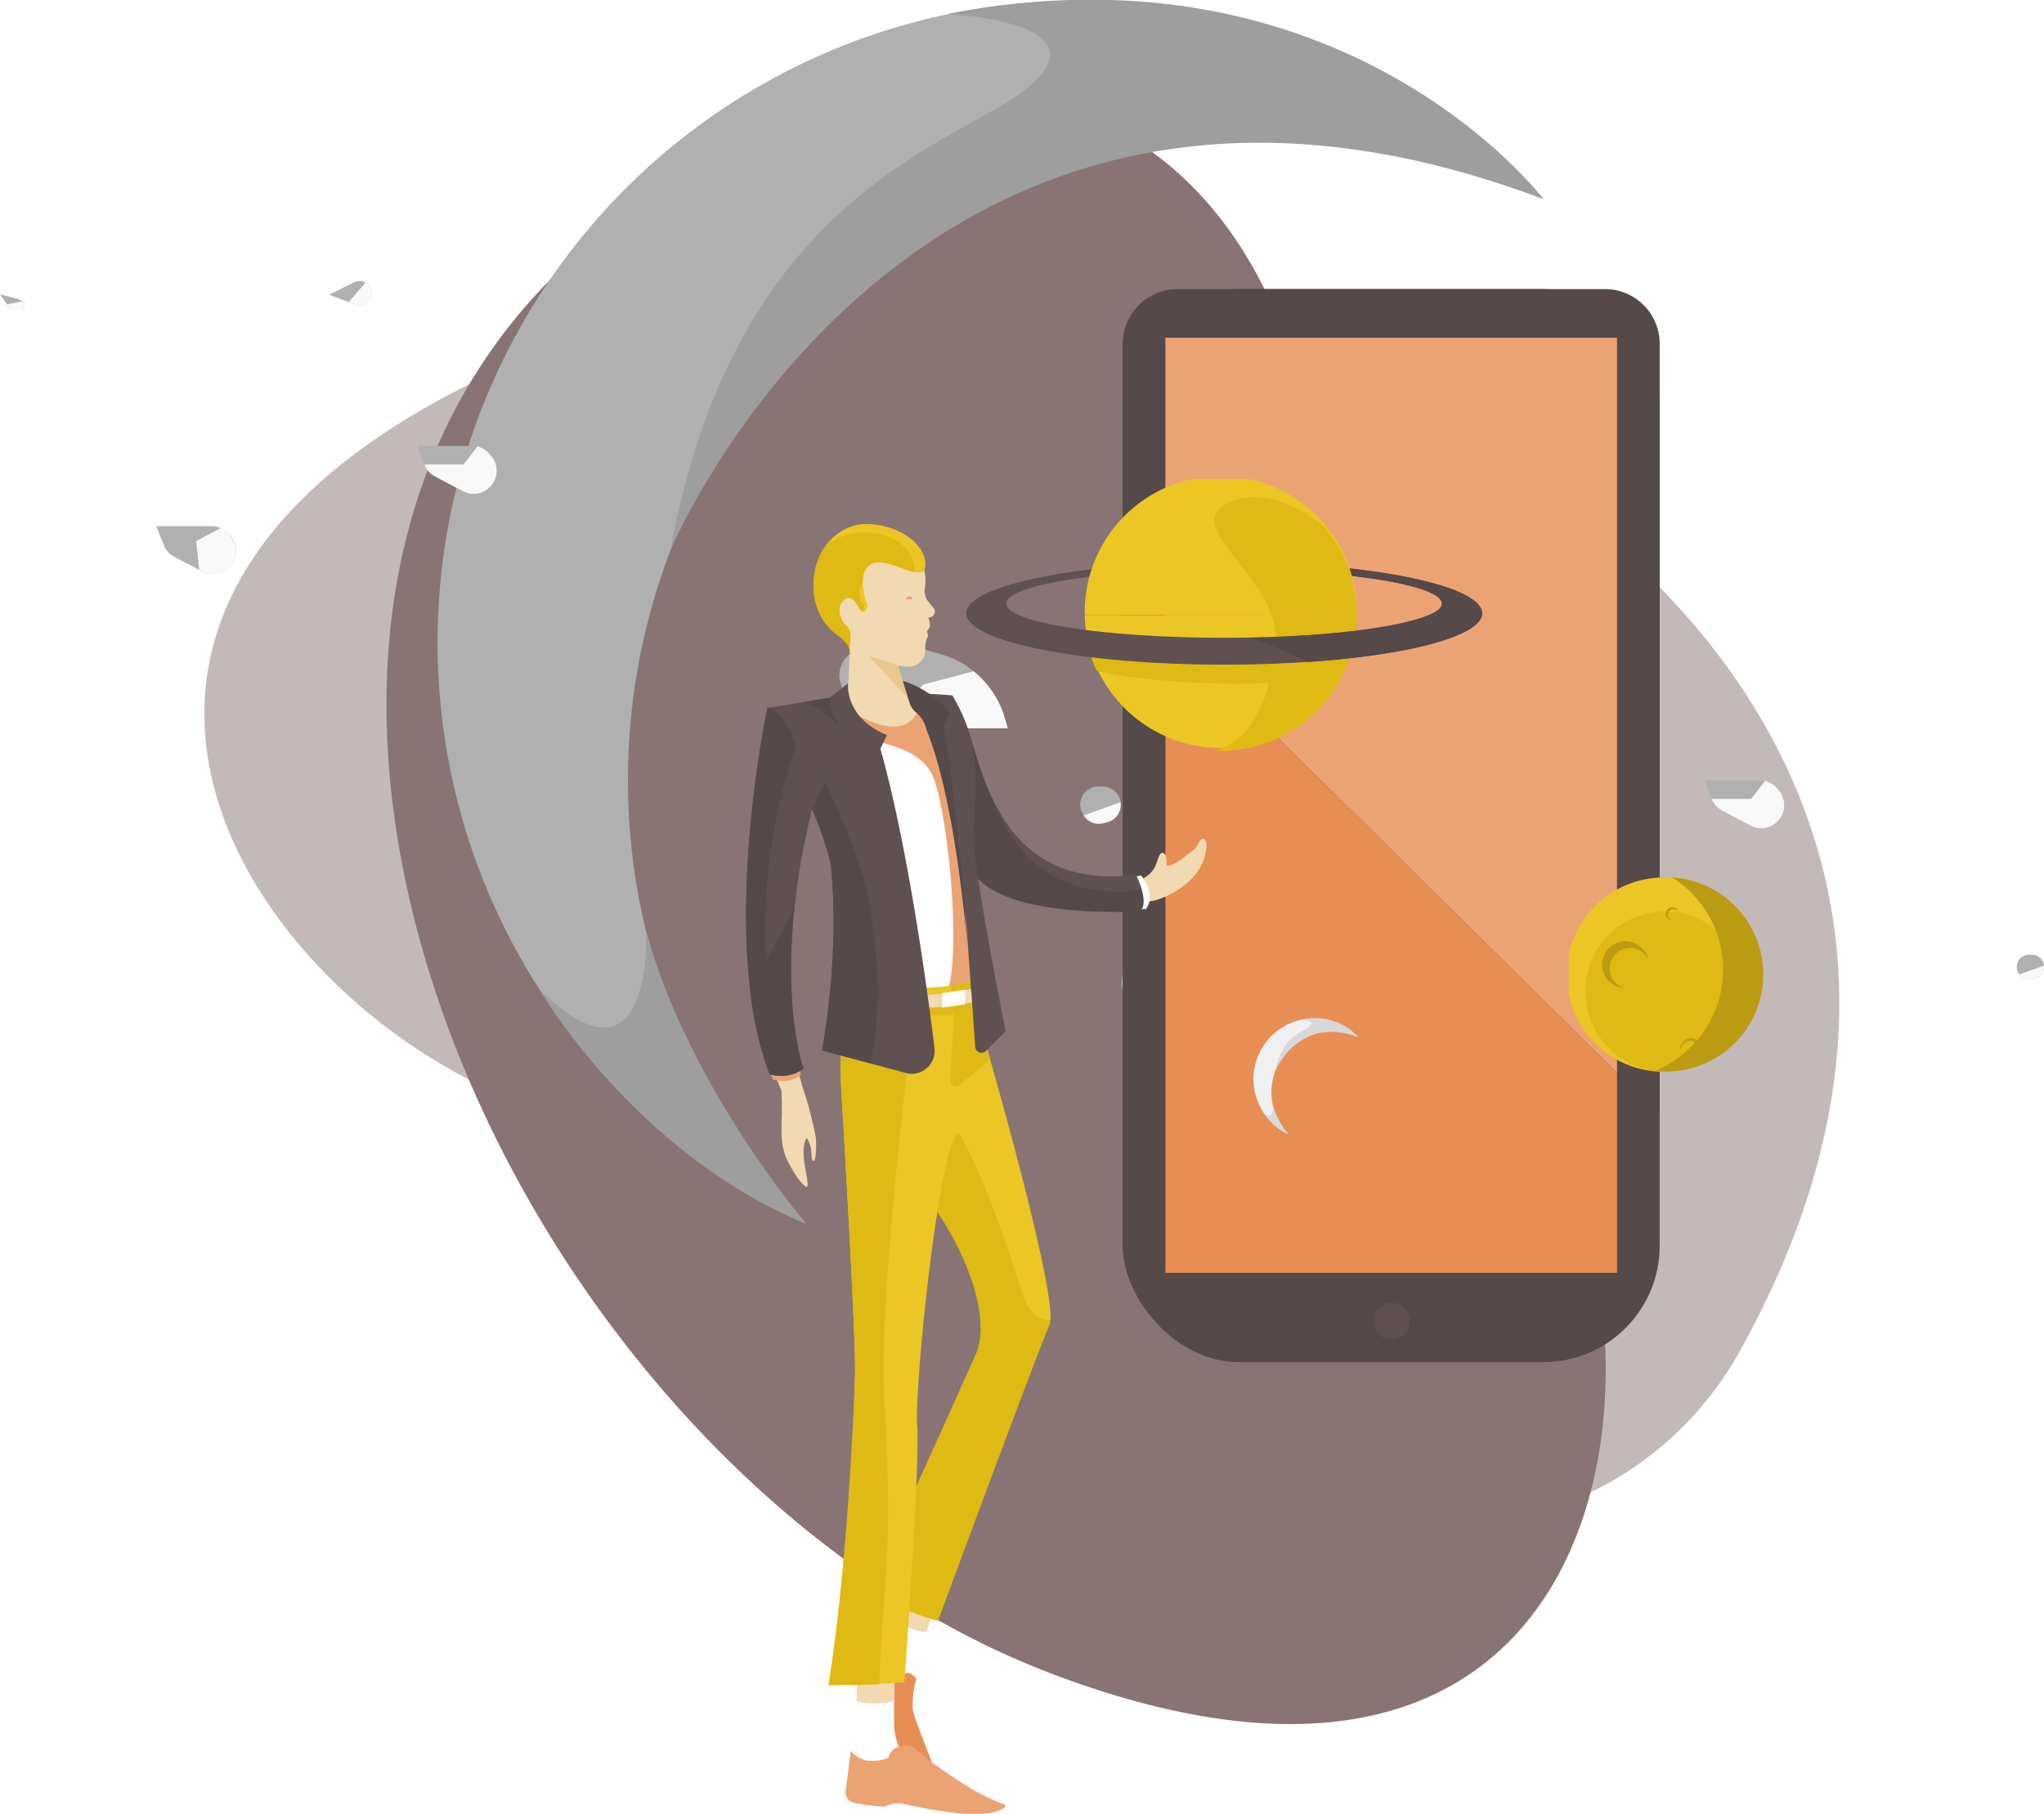 <svg xmlns="http://www.w3.org/2000/svg" version="1.1" xmlns:xlink="http://www.w3.org/1999/xlink" xmlns:svgjs="http://svgjs.com/svgjs" width="591.351" height="524.815"><g transform="matrix(2.262,0,0,2.273,59.151,25.866)"><svg xmlns="http://www.w3.org/2000/svg" version="1.1" xmlns:xlink="http://www.w3.org/1999/xlink" xmlns:svgjs="http://svgjs.com/svgjs" width="209.1" height="208.11"><svg xmlns="http://www.w3.org/2000/svg" version="1.1" xmlns:xlink="http://www.w3.org/1999/xlink" xmlns:svgjs="http://svgjs.com/svgjs" width="209.1" height="208.11" class="class-fzuv7ul0r"><svg xmlns="http://www.w3.org/2000/svg" viewBox="0 0 209.1 208.11" class="class-fzuv7ul0r">
    <g data-name="Layer 2">
        <g data-name="Layer 1" class="fill-color-0">
            <path d="M196.51 160.37A43.34 43.34 0 01179 177.73c-9.41 5-23.29 7.92-41.2-.11C102 161.55 95 127.9 58.92 131.81s-100.63-60.4-20.64-96.36C116.81.14 250.76 62.94 196.51 160.37z" opacity=".5"></path>
            <path d="M84.05 1.81a43.37 43.37 0 0124.68 0c10.18 3.08 22.13 10.74 29.23 29 14.19 36.6-4.49 65.46 23.9 88s29.13 113.68-53 83.06C28.14 171.81-23 33 84.05 1.81z"></path>
        </g>
    </g>
</svg></svg><style>.class-fzuv7ul0r .fill-skin {
  fill: #f1d9b1;
}
.class-fzuv7ul0r .fill-skin-shadow {
  fill: #ebc78d;
}
.class-fzuv7ul0r .fill-hair {
  fill: #887474;
}
.class-fzuv7ul0r .fill-hair-shadow {
  fill: #7a6868;
}
.class-fzuv7ul0r .fill-white {
  fill: #f0f0f0;
}
.class-fzuv7ul0r .fill-white-shadow {
  fill: #d8d8d8;
}
.class-fzuv7ul0r .fill-white-shadow-extra {
  fill: #c2c2c2;
}
.class-fzuv7ul0r .stop-color-white {
  stop-color: #f0f0f0;
}
.class-fzuv7ul0r .stop-color-white-shadow {
  stop-color: #d8d8d8;
}
.class-fzuv7ul0r .stop-color-white-shadow-extra {
  stop-color: #c2c2c2;
}
.class-fzuv7ul0r .stroke-white {
  stroke: #f0f0f0;
}
.class-fzuv7ul0r .stroke-white-shadow {
  stroke: #d8d8d8;
}
.class-fzuv7ul0r .stroke-white-shadow-extra {
  stroke: #b5b5b5;
}
.class-fzuv7ul0r .fill-yellow {
  fill: #f7de2e;
}
.class-fzuv7ul0r .fill-yellow-shadow {
  fill: #f6db1b;
}
.class-fzuv7ul0r .fill-yellow-shadow-extra {
  fill: #f5d80a;
}
.class-fzuv7ul0r .stop-color-yellow {
  stop-color: #f7de2e;
}
.class-fzuv7ul0r .stop-color-yellow-shadow {
  stop-color: #f6db1b;
}
.class-fzuv7ul0r .stop-color-yellow-shadow-extra {
  stop-color: #f5d80a;
}
.class-fzuv7ul0r .fill-green {
  fill: #32bb35;
}
.class-fzuv7ul0r .fill-green-shadow {
  fill: #2da830;
}
.class-fzuv7ul0r .fill-green-shadow-extra {
  fill: #28972b;
}
.class-fzuv7ul0r .stop-color-green {
  stop-color: #32bb35;
}
.class-fzuv7ul0r .stop-color-green-shadow {
  stop-color: #2da830;
}
.class-fzuv7ul0r .stop-color-green-shadow-extra {
  stop-color: #28972b;
}
.class-fzuv7ul0r .stroke-green {
  stroke: #32bb35;
}
.class-fzuv7ul0r .stroke-green-shadow {
  stroke: #2da830;
}
.class-fzuv7ul0r .stroke-green-shadow-extra {
  stroke: #268d28;
}
.class-fzuv7ul0r .fill-red {
  fill: #ce3827;
}
.class-fzuv7ul0r .fill-red-shadow {
  fill: #b93223;
}
.class-fzuv7ul0r .fill-red-shadow-extra {
  fill: #a62d1f;
}
.class-fzuv7ul0r .stop-color-red {
  stop-color: #ce3827;
}
.class-fzuv7ul0r .stop-color-red-shadow {
  stop-color: #b93223;
}
.class-fzuv7ul0r .stop-color-red-shadow-extra {
  stop-color: #a62d1f;
}
.class-fzuv7ul0r .fill-orange {
  fill: #ebc624;
}
.class-fzuv7ul0r .fill-orange-shadow {
  fill: #dfb914;
}
.class-fzuv7ul0r .fill-orange-shadow-extra {
  fill: #c8a612;
}
.class-fzuv7ul0r .stop-color-orange {
  stop-color: #ebc624;
}
.class-fzuv7ul0r .stop-color-orange-shadow {
  stop-color: #dfb914;
}
.class-fzuv7ul0r .stop-color-orange-shadow-extra {
  stop-color: #c8a612;
}
.class-fzuv7ul0r .fill-blue {
  fill: #3b7ded;
}
.class-fzuv7ul0r .fill-blue-shadow {
  fill: #1f6bea;
}
.class-fzuv7ul0r .fill-blue-shadow-extra {
  fill: #145eda;
}
.class-fzuv7ul0r .stop-color-blue {
  stop-color: #3b7ded;
}
.class-fzuv7ul0r .stop-color-blue-shadow {
  stop-color: #1f6bea;
}
.class-fzuv7ul0r .stop-color-blue-shadow-extra {
  stop-color: #145eda;
}
.class-fzuv7ul0r .fill-color-0 {
  fill: #887474;
}
.class-fzuv7ul0r .fill-color-0-shadow {
  fill: #7a6868;
}
.class-fzuv7ul0r .fill-color-0-shadow-extra {
  fill: #665757;
}
.class-fzuv7ul0r .stop-color-color-0 {
  stop-color: #887474;
}
.class-fzuv7ul0r .fill-color-1 {
  fill: #fefaf8;
}
.class-fzuv7ul0r .fill-color-1-shadow {
  fill: #f8dacb;
}
.class-fzuv7ul0r .fill-color-1-shadow-extra {
  fill: #efac8a;
}
.class-fzuv7ul0r .fill-color-2 {
  fill: #f5e28e;
}
.class-fzuv7ul0r .fill-color-2-shadow {
  fill: #f2d96a;
}
.class-fzuv7ul0r .fill-color-2-shadow-extra {
  fill: #edcc36;
}
.class-fzuv7ul0r .fill-color-3 {
  fill: #fcf1a7;
}
.class-fzuv7ul0r .fill-color-3-shadow {
  fill: #fbea7e;
}
.class-fzuv7ul0r .fill-color-3-shadow-extra {
  fill: #f9e042;
}
.class-fzuv7ul0r .fill-body-detail {
  fill: #ffffff;
}
.class-fzuv7ul0r .stroke-color-0 {
  stroke: #887474;
}
.class-fzuv7ul0r .stroke-color-0-shadow {
  stroke: #7a6868;
}
.class-fzuv7ul0r .stroke-color-0-shadow-extra {
  stroke: #665757;
}
.class-fzuv7ul0r .stroke-color-1 {
  stroke: #fefaf8;
}
.class-fzuv7ul0r .stroke-color-1-shadow {
  stroke: #f8dacb;
}
.class-fzuv7ul0r .stroke-color-1-shadow-extra {
  stroke: #efac8a;
}
.class-fzuv7ul0r .stroke-color-2 {
  stroke: #f5e28e;
}
.class-fzuv7ul0r .stroke-color-2-shadow {
  stroke: #f2d96a;
}
.class-fzuv7ul0r .stroke-color-2-shadow-extra {
  stroke: #edcc36;
}
.class-fzuv7ul0r .stroke-color-3 {
  stroke: #fcf1a7;
}
.class-fzuv7ul0r .stroke-color-3-shadow {
  stroke: #fbea7e;
}
.class-fzuv7ul0r .stroke-color-3-shadow-extra {
  stroke: #f9e042;
}</style></svg></g><g transform="matrix(4.838,0,0,4.838,0.008,-0.1)"><svg xmlns="http://www.w3.org/2000/svg" version="1.1" xmlns:xlink="http://www.w3.org/1999/xlink" xmlns:svgjs="http://svgjs.com/svgjs" width="122.24" height="73.18"><svg xmlns="http://www.w3.org/2000/svg" version="1.1" xmlns:xlink="http://www.w3.org/1999/xlink" xmlns:svgjs="http://svgjs.com/svgjs" width="122.24" height="73.18" class="class-oa8ohrjwo"><svg xmlns="http://www.w3.org/2000/svg" viewBox="0 0 122.24 73.18" class="class-oa8ohrjwo">
    <g data-name="Layer 2">
        <g data-name="Layer 1">
            <path d="M37.55 46.65A38.42 38.42 0 0192.29 11.9a38.39 38.39 0 10-44.08 61.28 38.24 38.24 0 01-10.66-26.53z" class="fill-color-0"></path>
            <path d="M56.63.86s8.9.38 5.29 4-17.79 5.87-21.83 28.07c0 0 14.68-35.19 52.2-21 0-.03-11.9-15.71-35.66-11.07zM38.64 55.72s.45 10.15-6.37 3.5c0 0 5.62 9.74 15.94 14 0-.04-6.98-8.09-9.57-17.5z" class="fill-color-0-shadow"></path>
            <path d="M9.34 31.49h3.31a1.37 1.37 0 011.08.52l.09.11a1.39 1.39 0 01-.1 1.84 1.4 1.4 0 01-1.62.24l-1.68-.88a1.33 1.33 0 01-.63-.71zM51.37 38.86l1.9-.53 2.9.79a5.57 5.57 0 013.89 3.77l.21.69H54.7l-3.59-1.69-.11-.07a1.62 1.62 0 01.37-2.96zM22.18 17.3a.73.73 0 01-.93.93l-1.57-.58 1.5-.75a.73.73 0 011 .4zM67.32 59.58l.62.89a1.4 1.4 0 001.16.61h1.83a1.41 1.41 0 001.41-1.4 1.42 1.42 0 00-.81-1.28l-1.3-.6a1.17 1.17 0 00-.24-.09l-1.16-.3a1.41 1.41 0 00-1.51 2.17zM66 49.25l.23-.06a1.08 1.08 0 00.21-2 1.1 1.1 0 00-.51-.13h-.26a1.08 1.08 0 00-.9 1.67v.07a1.05 1.05 0 001.23.45zM89.66 48.46h.79a1 1 0 01.86.47 1 1 0 01-.86 1.55h-.79a1 1 0 01-.58-.18 1 1 0 01.58-1.84zM97 59.62l1.41 2.05h1.77v-1.03l-.99-.45-2.19-.57zM101.93 46.69h3.32a1.38 1.38 0 011.07.51l.09.11a1.38 1.38 0 01-.1 1.84 1.36 1.36 0 01-1.62.24l-1.69-.88a1.35 1.35 0 01-.64-.71z" class="fill-color-0"></path>
            <path d="M13.72 34a1.39 1.39 0 00.1-1.84l-.09-.16a1.31 1.31 0 00-.53-.4l-1.47.78.18 1.71.19.1a1.4 1.4 0 001.62-.19zM21.25 18.23a.73.73 0 00.93-.93.71.71 0 00-.33-.37l-1 1.16zM54.7 43.58h5.57l-.21-.69a5.59 5.59 0 00-1.84-2.72l-3 .79L54 42.2l-3-.38.13.07zM66 49.25l.23-.06A1.06 1.06 0 0067 48l-2.17.78a1.05 1.05 0 001.17.47z" class="fill-color-1"></path>
            <path d="M121.56 58.55h.15a.73.73 0 00.15-1.34.73.73 0 00-.35-.09h-.18a.73.73 0 00-.61 1.13.73.73 0 00.84.3z" class="fill-color-0"></path>
            <path d="M121.56 58.55h.15a.73.73 0 00.52-.78l-1.48.53a.73.73 0 00.81.25zM72.34 59.68a1.4 1.4 0 00-.8-1.27l-1.84 1.21-2.5-.3c0 .09.07.17.12.26l.62.89a1.4 1.4 0 001.16.61h1.83a1.41 1.41 0 001.41-1.4zM89.08 50.3a1 1 0 00.58.18h.79a1 1 0 00.86-1.55.7.7 0 00-.2-.22l-2.37 1.18a1.1 1.1 0 00.34.41zM103 48.51l1.67.88a1.36 1.36 0 001.62-.24 1.38 1.38 0 00.1-1.84l-.09-.11a1.44 1.44 0 00-.75-.48l-.83 1.08h-2.36a1.35 1.35 0 00.64.71z" class="fill-color-1"></path>
            <path d="M24.93 26.69h3.32a1.38 1.38 0 011.07.51l.09.11a1.38 1.38 0 01-.1 1.84 1.36 1.36 0 01-1.62.24L26 28.51a1.35 1.35 0 01-.64-.71z" class="fill-color-0"></path>
            <path d="M26 28.51l1.67.88a1.36 1.36 0 001.62-.24 1.38 1.38 0 00.1-1.84l-.09-.11a1.44 1.44 0 00-.75-.48l-.83 1.08h-2.34a1.35 1.35 0 00.62.71zM98.41 61.67h1.77v-1.03l-.21-.09-2.05.4.49.72z" class="fill-color-1"></path>
            <path d="M0 17.62l.64.93h.8v-.47l-.45-.2-.99-.26z" class="fill-color-0"></path>
            <path d="M.64 18.55h.8v-.47l-.09-.04-.93.18.22.33z" class="fill-color-1"></path>
        </g>
    </g>
</svg></svg><style>.class-oa8ohrjwo .fill-skin {
  fill: #fbfbfb;
}
.class-oa8ohrjwo .fill-skin-shadow {
  fill: #e2e2e2;
}
.class-oa8ohrjwo .fill-hair {
  fill: #b0b0b0;
}
.class-oa8ohrjwo .fill-hair-shadow {
  fill: #9e9e9e;
}
.class-oa8ohrjwo .fill-white {
  fill: #fbfbfb;
}
.class-oa8ohrjwo .fill-white-shadow {
  fill: #e2e2e2;
}
.class-oa8ohrjwo .fill-white-shadow-extra {
  fill: #cbcbcb;
}
.class-oa8ohrjwo .stop-color-white {
  stop-color: #fbfbfb;
}
.class-oa8ohrjwo .stop-color-white-shadow {
  stop-color: #e2e2e2;
}
.class-oa8ohrjwo .stop-color-white-shadow-extra {
  stop-color: #cbcbcb;
}
.class-oa8ohrjwo .stroke-white {
  stroke: #fbfbfb;
}
.class-oa8ohrjwo .stroke-white-shadow {
  stroke: #e2e2e2;
}
.class-oa8ohrjwo .stroke-white-shadow-extra {
  stroke: #bdbdbd;
}
.class-oa8ohrjwo .fill-yellow {
  fill: #fbfbfb;
}
.class-oa8ohrjwo .fill-yellow-shadow {
  fill: #eaeaea;
}
.class-oa8ohrjwo .fill-yellow-shadow-extra {
  fill: #dadada;
}
.class-oa8ohrjwo .stop-color-yellow {
  stop-color: #fbfbfb;
}
.class-oa8ohrjwo .stop-color-yellow-shadow {
  stop-color: #eaeaea;
}
.class-oa8ohrjwo .stop-color-yellow-shadow-extra {
  stop-color: #dadada;
}
.class-oa8ohrjwo .fill-green {
  fill: #c6c6c6;
}
.class-oa8ohrjwo .fill-green-shadow {
  fill: #b2b2b2;
}
.class-oa8ohrjwo .fill-green-shadow-extra {
  fill: #a0a0a0;
}
.class-oa8ohrjwo .stop-color-green {
  stop-color: #c6c6c6;
}
.class-oa8ohrjwo .stop-color-green-shadow {
  stop-color: #b2b2b2;
}
.class-oa8ohrjwo .stop-color-green-shadow-extra {
  stop-color: #a0a0a0;
}
.class-oa8ohrjwo .stroke-green {
  stroke: #c6c6c6;
}
.class-oa8ohrjwo .stroke-green-shadow {
  stroke: #b2b2b2;
}
.class-oa8ohrjwo .stroke-green-shadow-extra {
  stroke: #959595;
}
.class-oa8ohrjwo .fill-red {
  fill: #c6c6c6;
}
.class-oa8ohrjwo .fill-red-shadow {
  fill: #b2b2b2;
}
.class-oa8ohrjwo .fill-red-shadow-extra {
  fill: #a0a0a0;
}
.class-oa8ohrjwo .stop-color-red {
  stop-color: #c6c6c6;
}
.class-oa8ohrjwo .stop-color-red-shadow {
  stop-color: #b2b2b2;
}
.class-oa8ohrjwo .stop-color-red-shadow-extra {
  stop-color: #a0a0a0;
}
.class-oa8ohrjwo .fill-orange {
  fill: #fbfbfb;
}
.class-oa8ohrjwo .fill-orange-shadow {
  fill: #e2e2e2;
}
.class-oa8ohrjwo .fill-orange-shadow-extra {
  fill: #cbcbcb;
}
.class-oa8ohrjwo .stop-color-orange {
  stop-color: #fbfbfb;
}
.class-oa8ohrjwo .stop-color-orange-shadow {
  stop-color: #e2e2e2;
}
.class-oa8ohrjwo .stop-color-orange-shadow-extra {
  stop-color: #cbcbcb;
}
.class-oa8ohrjwo .fill-blue {
  fill: #fbfbfb;
}
.class-oa8ohrjwo .fill-blue-shadow {
  fill: #e2e2e2;
}
.class-oa8ohrjwo .fill-blue-shadow-extra {
  fill: #cbcbcb;
}
.class-oa8ohrjwo .stop-color-blue {
  stop-color: #fbfbfb;
}
.class-oa8ohrjwo .stop-color-blue-shadow {
  stop-color: #e2e2e2;
}
.class-oa8ohrjwo .stop-color-blue-shadow-extra {
  stop-color: #cbcbcb;
}
.class-oa8ohrjwo .fill-color-0 {
  fill: #b0b0b0;
}
.class-oa8ohrjwo .fill-color-0-shadow {
  fill: #9e9e9e;
}
.class-oa8ohrjwo .fill-color-0-shadow-extra {
  fill: #848484;
}
.class-oa8ohrjwo .stop-color-color-0 {
  stop-color: #b0b0b0;
}
.class-oa8ohrjwo .fill-color-1 {
  fill: #f9f9f9;
}
.class-oa8ohrjwo .fill-color-1-shadow {
  fill: #e0e0e0;
}
.class-oa8ohrjwo .fill-color-1-shadow-extra {
  fill: #bbbbbb;
}
.class-oa8ohrjwo .fill-body-detail {
  fill: #ffffff;
}
.class-oa8ohrjwo .stroke-color-0 {
  stroke: #b0b0b0;
}
.class-oa8ohrjwo .stroke-color-0-shadow {
  stroke: #9e9e9e;
}
.class-oa8ohrjwo .stroke-color-0-shadow-extra {
  stroke: #848484;
}
.class-oa8ohrjwo .stroke-color-1 {
  stroke: #f9f9f9;
}
.class-oa8ohrjwo .stroke-color-1-shadow {
  stroke: #e0e0e0;
}
.class-oa8ohrjwo .stroke-color-1-shadow-extra {
  stroke: #bbbbbb;
}</style></svg></g><g transform="matrix(4.411,0,0,4.411,324.812,83.65)"><svg xmlns="http://www.w3.org/2000/svg" version="1.1" xmlns:xlink="http://www.w3.org/1999/xlink" xmlns:svgjs="http://svgjs.com/svgjs" width="35.22" height="70.39"><svg xmlns="http://www.w3.org/2000/svg" version="1.1" xmlns:xlink="http://www.w3.org/1999/xlink" xmlns:svgjs="http://svgjs.com/svgjs" width="35.22" height="70.39" class="class-ghn52qj65"><svg xmlns="http://www.w3.org/2000/svg" viewBox="0 0 35.22 70.39" class="class-ghn52qj65">
    <g data-name="Layer 2">
        <g data-name="Layer 1">
            <rect width="35.22" height="70.39" rx="7.64" class="fill-color-0-shadow"></rect>
            <path d="M2.8 3.19h29.62v61.34H2.8z" class="fill-color-1-shadow"></path>
            <circle cx="17.61" cy="67.7" r="1.2" class="fill-color-0"></circle>
            <path d="M31.63 0h-28A3.59 3.59 0 000 3.59v15.79l35.22 34.8V3.59A3.59 3.59 0 0031.63 0z" fill-rule="evenodd" class="fill-color-0-shadow"></path>
            <path fill-rule="evenodd" d="M2.8 22.14l29.62 29.27V3.19H2.8v18.95z" class="fill-color-1"></path>
        </g>
    </g>
</svg></svg><style>.class-ghn52qj65 .fill-skin {
  fill: #f1d9b1;
}
.class-ghn52qj65 .fill-skin-shadow {
  fill: #ebc78d;
}
.class-ghn52qj65 .fill-hair {
  fill: #5f5151;
}
.class-ghn52qj65 .fill-hair-shadow {
  fill: #554949;
}
.class-ghn52qj65 .fill-white {
  fill: #f0f0f0;
}
.class-ghn52qj65 .fill-white-shadow {
  fill: #d8d8d8;
}
.class-ghn52qj65 .fill-white-shadow-extra {
  fill: #c2c2c2;
}
.class-ghn52qj65 .stop-color-white {
  stop-color: #f0f0f0;
}
.class-ghn52qj65 .stop-color-white-shadow {
  stop-color: #d8d8d8;
}
.class-ghn52qj65 .stop-color-white-shadow-extra {
  stop-color: #c2c2c2;
}
.class-ghn52qj65 .stroke-white {
  stroke: #f0f0f0;
}
.class-ghn52qj65 .stroke-white-shadow {
  stroke: #d8d8d8;
}
.class-ghn52qj65 .stroke-white-shadow-extra {
  stroke: #b5b5b5;
}
.class-ghn52qj65 .fill-yellow {
  fill: #f7de2e;
}
.class-ghn52qj65 .fill-yellow-shadow {
  fill: #f6db1b;
}
.class-ghn52qj65 .fill-yellow-shadow-extra {
  fill: #f5d80a;
}
.class-ghn52qj65 .stop-color-yellow {
  stop-color: #f7de2e;
}
.class-ghn52qj65 .stop-color-yellow-shadow {
  stop-color: #f6db1b;
}
.class-ghn52qj65 .stop-color-yellow-shadow-extra {
  stop-color: #f5d80a;
}
.class-ghn52qj65 .fill-green {
  fill: #32bb35;
}
.class-ghn52qj65 .fill-green-shadow {
  fill: #2da830;
}
.class-ghn52qj65 .fill-green-shadow-extra {
  fill: #28972b;
}
.class-ghn52qj65 .stop-color-green {
  stop-color: #32bb35;
}
.class-ghn52qj65 .stop-color-green-shadow {
  stop-color: #2da830;
}
.class-ghn52qj65 .stop-color-green-shadow-extra {
  stop-color: #28972b;
}
.class-ghn52qj65 .stroke-green {
  stroke: #32bb35;
}
.class-ghn52qj65 .stroke-green-shadow {
  stroke: #2da830;
}
.class-ghn52qj65 .stroke-green-shadow-extra {
  stroke: #268d28;
}
.class-ghn52qj65 .fill-red {
  fill: #ce3827;
}
.class-ghn52qj65 .fill-red-shadow {
  fill: #b93223;
}
.class-ghn52qj65 .fill-red-shadow-extra {
  fill: #a62d1f;
}
.class-ghn52qj65 .stop-color-red {
  stop-color: #ce3827;
}
.class-ghn52qj65 .stop-color-red-shadow {
  stop-color: #b93223;
}
.class-ghn52qj65 .stop-color-red-shadow-extra {
  stop-color: #a62d1f;
}
.class-ghn52qj65 .fill-orange {
  fill: #ebc624;
}
.class-ghn52qj65 .fill-orange-shadow {
  fill: #dfb914;
}
.class-ghn52qj65 .fill-orange-shadow-extra {
  fill: #c8a612;
}
.class-ghn52qj65 .stop-color-orange {
  stop-color: #ebc624;
}
.class-ghn52qj65 .stop-color-orange-shadow {
  stop-color: #dfb914;
}
.class-ghn52qj65 .stop-color-orange-shadow-extra {
  stop-color: #c8a612;
}
.class-ghn52qj65 .fill-blue {
  fill: #3b7ded;
}
.class-ghn52qj65 .fill-blue-shadow {
  fill: #1f6bea;
}
.class-ghn52qj65 .fill-blue-shadow-extra {
  fill: #145eda;
}
.class-ghn52qj65 .stop-color-blue {
  stop-color: #3b7ded;
}
.class-ghn52qj65 .stop-color-blue-shadow {
  stop-color: #1f6bea;
}
.class-ghn52qj65 .stop-color-blue-shadow-extra {
  stop-color: #145eda;
}
.class-ghn52qj65 .fill-color-0 {
  fill: #5f5151;
}
.class-ghn52qj65 .fill-color-0-shadow {
  fill: #554949;
}
.class-ghn52qj65 .fill-color-0-shadow-extra {
  fill: #473d3d;
}
.class-ghn52qj65 .stop-color-color-0 {
  stop-color: #5f5151;
}
.class-ghn52qj65 .fill-color-1 {
  fill: #eba374;
}
.class-ghn52qj65 .fill-color-1-shadow {
  fill: #e78e55;
}
.class-ghn52qj65 .fill-color-1-shadow-extra {
  fill: #e17028;
}
.class-ghn52qj65 .fill-body-detail {
  fill: #ffffff;
}
.class-ghn52qj65 .stroke-color-0 {
  stroke: #5f5151;
}
.class-ghn52qj65 .stroke-color-0-shadow {
  stroke: #554949;
}
.class-ghn52qj65 .stroke-color-0-shadow-extra {
  stroke: #473d3d;
}
.class-ghn52qj65 .stroke-color-1 {
  stroke: #eba374;
}
.class-ghn52qj65 .stroke-color-1-shadow {
  stroke: #e78e55;
}
.class-ghn52qj65 .stroke-color-1-shadow-extra {
  stroke: #e17028;
}</style></svg></g><g transform="matrix(-1.214,0,0,1.214,349.057,151.634)"><svg xmlns="http://www.w3.org/2000/svg" version="1.1" xmlns:xlink="http://www.w3.org/1999/xlink" xmlns:svgjs="http://svgjs.com/svgjs" width="109.74" height="307.5"><svg xmlns="http://www.w3.org/2000/svg" version="1.1" xmlns:xlink="http://www.w3.org/1999/xlink" xmlns:svgjs="http://svgjs.com/svgjs" width="109.74" height="307.5" class="class-cdirxl7b1"><svg xmlns="http://www.w3.org/2000/svg" viewBox="0 0 109.74 307.5" class="class-cdirxl7b1">
    <g data-name="Layer 2">
        <g data-name="Layer 1">
            <path d="M19.86 85.39a35.11 35.11 0 01-3.53-.45 6.21 6.21 0 01-.62-.14 1.48 1.48 0 01-.29-.12c-.18-.11-.35-.23-.54-.33a6.88 6.88 0 01-2.33-2.18 7.14 7.14 0 01-.37-.73c-.51-1-.56-2.17-1.37-3-1.1-.35-1.25 1.14-1.3 1.77v.87c0 .23-.23.34-.48.31h-.2a1.57 1.57 0 01-.31-.08c-.19-.06-.37-.14-.54-.21A16.08 16.08 0 014.82 79c-.52-.41-1-.82-1.6-1.19a4.49 4.49 0 01-1.11-1.36v-.08C1.43 75.09.58 74.12 0 76.1a11.14 11.14 0 001.54 5.77c2.1 3.62 6.17 6.45 10.6 7.79 2.58.66 5.29.37 7.88 1" class="fill-skin"></path>
            <path d="M17.77 84.12l-2.2-.34s-3.77 4.46-1.16 7.94l2.56.19z" class="fill-body-detail"></path>
            <path d="M62.83 41.43s-3.4-.89-6.9 10.37-9.44 35.57-39.09 31.8c0 0-3.52 6.81-.89 8.69 0 0 34.91 2.3 40.38-10.63z" class="fill-color-0-shadow"></path>
            <path d="M98 128.05c-.27.93-.52 1.86-.78 2.79l-.85 3a96.18 96.18 0 00-3.2 12c-.28 1.58-.13 6 .39 5.93 1 0 .24-2.25 1-3.93.12-.32.24-.64.38-.94a2.55 2.55 0 01.17-.33c.06-.09.17-.29.21-.21 2.06 3.44-1.18 11.39 0 11.68 1.67-1 3.47-4.21 4.52-6.27 2.4-5.05 1-9.12 1.44-15.85v-.43-.12-.23c.2-.6.49-1.17.7-1.78 1.86-4.56 1.38-3.77 3.16-8.37M75.09 51.69l.39-.3h.07c3.32-2.38 6.81-4.52 10.21-6.79.18-.13.55-.19.51-.48a10.76 10.76 0 01-.67-2.85c-.4-4.67-.37-9.38-.88-14-.45-1.36-5.23-2.72-6.68-3.13a2.82 2.82 0 00-.58 0c-.36 0-2.54-.24-1.87.49l-.09.36c-.44-.34-.68 2.72-.88 3.13-.77 3.37-1.31 8-2.86 11.08L70 42.4a61.69 61.69 0 00-2.2 6.6" class="fill-skin"></path>
            <path d="M56.49 111.47s2-64.76 12.41-67.14c0 0 1.57 8 14.51 1.09l-15.35 67.34z" class="fill-body-detail"></path>
            <path d="M68.9 44.33c-10.4 2.38-13.5 67.14-13.5 67.14l6.41.47c-3.75-11.28.37-46.8 3.82-52.68 3.77-6.43 12-6.68 16.61-8.73l1.17-5.11c-12.94 6.89-14.51-1.09-14.51-1.09z" class="fill-color-1"></path>
            <path d="M70.23 278a21.41 21.41 0 00-1.27-8.4l-5.87-15.24 8.15-3.14s5.27 14.06 9.5 20.22c0-.03 1.44 13.47-10.51 6.56z" class="fill-body-detail"></path>
            <path d="M76.66 268.25l3.72 6.14s4.23 5.1 1.56 8.47l-2.39 1.36s-4.68 9.84-8.48 15.28A26.39 26.39 0 0167 304c-2.23 1.55-5.17.44-4.76-.62 2.84-7.5 7.49-18.82 7.75-20.83a21.41 21.41 0 00-.87-7.46l.59-.48c1-.81 1.26-1 2.46-.56l.25.1s5.47-.72 4.24-5.9z" class="fill-color-1-shadow"></path>
            <path d="M63.09 254.33s2 5.16 3.76 9.77c2.48-.16 5.33-1.41 8.38-3.23-2.27-5.08-4-9.68-4-9.68z" class="fill-skin"></path>
            <path d="M71.59 294.34a13.65 13.65 0 002.85-7.9v-16.33h8.74s-.15 15 1.59 22.28c0 0-4.52 12.73-13.18 1.95z" class="fill-body-detail"></path>
            <path d="M84.77 292.39L86 302a2.5 2.5 0 01-2 2.78 40 40 0 01-7.41.89l-.81-.32a6 6 0 00-3.54-.3 124 124 0 01-15.44 2.47 26 26 0 01-6-.43c-2.6-.78-3.56-1.6-2.48-2 7.64-2.43 19.38-11.51 20.81-12.95a3.5 3.5 0 013.25-.93l.74.16a3.57 3.57 0 012.64 2.43l.08.26s5.64 2.53 8.93-1.67z" class="fill-color-1"></path>
            <path d="M74.44 270.11v10.46a19.55 19.55 0 009 0c-.28-5.55-.23-10.46-.23-10.46z" class="fill-skin"></path>
            <path d="M65.5 116.79s-30.84 68-28.08 74.11S64 261.45 64 261.45a81.1 81.1 0 0016.59-6.91s-23.09-50.85-25.63-56.75c-4.71-10.91 6.31-33 16.13-42.18s4.08-32.31 4.08-32.31z" class="fill-color-2-shadow"></path>
            <path d="M70.39 116.79h-9.08l-2 28.52c4.61 3.62 10.4 61.54 9.64 69.54S72 276.09 72 276.09l12.68.71c.09-25.61-.61-65.09-.91-73.71s3.09-65.19 3.09-65.19 1.59-20-1.85-29.08" class="fill-color-2"></path>
            <path d="M70.82 113.61l-.43 8.18s7.85 62.83 6.41 86.7c-2.36 39.09.43 42.48 1.19 68.05l12.11.26c-4.52-28.3-6-65.09-6.33-73.71s3.09-65.19 3.09-65.19 1.59-20-1.85-29.08z" class="fill-color-2-shadow"></path>
            <path d="M85 108.82s-20.29 4.12-30.8-.63l-1.43 15.09 6.51 22.05" class="fill-color-2"></path>
            <path d="M44.22 182.35c3-9.2 10.28-32.72 18.87-43.3 0 0 1.34-12.93-3.5-20.69l-4.93-1.57s-18.29 62.22-17.47 73c3.08.13 5.21-1.79 7.03-7.44z" class="fill-color-2"></path>
            <path d="M60.23 116.81a30.66 30.66 0 008.09 0l.58-2.14-8.11-1.52V110a25.63 25.63 0 01-6.29-1.68l-.5 1.87-1.24 13.09-1.2 4.23 7.48 6.33a1.23 1.23 0 002-1z" class="fill-color-2-shadow"></path>
            <path d="M85.61 110.24s-13.27 4.64-32 0l-.42 2.92s11.27 4.82 33-.08z" class="fill-skin"></path>
            <path d="M62.99 115.28l-5.51-.83-.03-3.47 5.51.83.03 3.47z" class="fill-body-detail"></path>
            <path d="M69.7 111.81h.69v4.99h-.69zM81.933 110.39l.676-.137.999 4.889-.676.138z" class="fill-color-2"></path>
            <path d="M97.34 129.3l-.71 1.84s1.94 2.51 6.77 1.26l.78-2.55z" class="fill-color-1"></path>
            <path d="M104.64 43.83l-14.75-2.4L85.45 38s.83 8.2-9.29 12.28l1.56 3.28C69.87 81.35 64.82 125 64.82 125a5.5 5.5 0 006.18 6l20.65-5.53s-4.53-23.22-2.05-44.75A80.41 80.41 0 0194 68c9.88 40.18 2.06 61.75 2.06 61.75 3.53 2.91 8 1.4 8 1.4 12.41-31.81.58-87.32.58-87.32z" class="fill-color-0"></path>
            <path d="M104.64 43.83l-.38-.07c-2.5 1.13-4.94 3.75-6.37 9.26 0 0 15 39.51 2.17 78.41a9.91 9.91 0 004-.3c12.41-31.79.58-87.3.58-87.3zM89.89 41.43a10.14 10.14 0 01-2.74 6.66s6.57-5.59 8.74-5.69z" class="fill-color-0-shadow"></path>
            <path d="M104.09 131.13a82.32 82.32 0 004.63-19.74L98.19 91.33c2.7 25.12-2.11 38.4-2.11 38.4 3.53 2.91 8.01 1.4 8.01 1.4zM89.63 80.68A80.41 80.41 0 0194 68l-3-6.56a149.74 149.74 0 00-8.74 21.41c-3.58 10.85-5.23 30.6-2.31 45.72l11.67-3.12s-4.47-23.24-1.99-44.77z" class="fill-color-0-shadow"></path>
            <path d="M56.13 110.88l1.09-15.55c2-14 4.51-43.23 8.94-48.35 6-6.89 5.34-6.59 5.34-6.59a106.71 106.71 0 00-10.94.46c-6.94 11.76-5.5 19.12-5 35.62-2.27 17.79-7.69 44.44-7.69 44.44l4.51 4.47a1.51 1.51 0 002.74-.76l.95-13.51" class="fill-color-0"></path>
            <path d="M72.53 37.31a24.57 24.57 0 00-11.39 7.59l1.43 3.22S58.91 70.35 57 100.66c0 0 2.64-34.39 9.74-51.62a7.16 7.16 0 012.54-4.18 5 5 0 001.47-2.18z" class="fill-color-0-shadow"></path>
            <path d="M68.88 6.84s-2.55 4.16-1.75 8.37a4.14 4.14 0 01-.8 3.24L65.05 20a1.35 1.35 0 00.69 2.18l.54.14s-.81 1.95 0 2.76-.35 1 .34 2.13A6.47 6.47 0 0167 30a4 4 0 003 3.88c2.28.56 5.25-1 7.06-.89 3.26.11 8.1.56 8.1.56a7.14 7.14 0 012.52-7.7c4-3.06 6.38-13.69-1.15-18S69.4 2.87 68.88 6.84z" class="fill-skin"></path>
            <path d="M67.27 11s.47.89 2.5.38c3-.76 7.75-3.68 10.64-1.55s.75 8.67.75 8.67a1.67 1.67 0 00.35 2.28c1.23 1.07 2-4.43 4.49-3 2.29 1.35 1.56 5-.18 6.4s-.65 5.58-.65 5.58-.57-.92 3.31-3.79c2.88-2.14 6.25-7.08 4.82-14.9C92.15 4.76 86.74-.4 80.29 0c-9.73.66-14.53 7.13-13.02 11z" class="fill-color-2"></path>
            <path d="M70.07 17.94a.77.77 0 01.77-.76.76.76 0 01.76.76M85.14 29.67a.19.19 0 000 .11.6.6 0 010-.11z" class="fill-color-1"></path>
            <path d="M93.3 11.09A16 16 0 0090.61 5a15.42 15.42 0 00-12.53-2.6c-6.35 1.22-8.81 5.78-8.51 9h.2c3-.48 7.75-3.68 10.64-1.55 1.25.91 1.55 2.65 1.5 4.34a3.39 3.39 0 01.81 2.55c-.23 2.2-1.89 3.07-.67 4.12 1-.53 1.86-4.26 4-3 2.29 1.35 1.56 5-.18 6.4-1.58 1.26-.83 4.82-.68 5.47 0-.32.21-1.36 3.34-3.68 2.83-2.2 6.2-7.14 4.77-14.96z" class="fill-color-2-shadow"></path>
            <path d="M16.84 83.6a22.83 22.83 0 00-1.42 3.59C42.82 91 49.8 67.87 49.8 67.87 44.59 77.38 35.32 86 16.84 83.6z" class="fill-color-0"></path>
            <path d="M71.15 41.43l2.37-7.81 7.16-2.29-9.53 10.1z" class="fill-skin-shadow"></path>
        </g>
    </g>
</svg></svg><style>.class-cdirxl7b1 .fill-skin {
  fill: #f1d9b1;
}
.class-cdirxl7b1 .fill-skin-shadow {
  fill: #ebc78d;
}
.class-cdirxl7b1 .fill-hair {
  fill: #5f5151;
}
.class-cdirxl7b1 .fill-hair-shadow {
  fill: #554949;
}
.class-cdirxl7b1 .fill-white {
  fill: #f0f0f0;
}
.class-cdirxl7b1 .fill-white-shadow {
  fill: #d8d8d8;
}
.class-cdirxl7b1 .fill-white-shadow-extra {
  fill: #c2c2c2;
}
.class-cdirxl7b1 .stop-color-white {
  stop-color: #f0f0f0;
}
.class-cdirxl7b1 .stop-color-white-shadow {
  stop-color: #d8d8d8;
}
.class-cdirxl7b1 .stop-color-white-shadow-extra {
  stop-color: #c2c2c2;
}
.class-cdirxl7b1 .stroke-white {
  stroke: #f0f0f0;
}
.class-cdirxl7b1 .stroke-white-shadow {
  stroke: #d8d8d8;
}
.class-cdirxl7b1 .stroke-white-shadow-extra {
  stroke: #b5b5b5;
}
.class-cdirxl7b1 .fill-yellow {
  fill: #f7de2e;
}
.class-cdirxl7b1 .fill-yellow-shadow {
  fill: #f6db1b;
}
.class-cdirxl7b1 .fill-yellow-shadow-extra {
  fill: #f5d80a;
}
.class-cdirxl7b1 .stop-color-yellow {
  stop-color: #f7de2e;
}
.class-cdirxl7b1 .stop-color-yellow-shadow {
  stop-color: #f6db1b;
}
.class-cdirxl7b1 .stop-color-yellow-shadow-extra {
  stop-color: #f5d80a;
}
.class-cdirxl7b1 .fill-green {
  fill: #32bb35;
}
.class-cdirxl7b1 .fill-green-shadow {
  fill: #2da830;
}
.class-cdirxl7b1 .fill-green-shadow-extra {
  fill: #28972b;
}
.class-cdirxl7b1 .stop-color-green {
  stop-color: #32bb35;
}
.class-cdirxl7b1 .stop-color-green-shadow {
  stop-color: #2da830;
}
.class-cdirxl7b1 .stop-color-green-shadow-extra {
  stop-color: #28972b;
}
.class-cdirxl7b1 .stroke-green {
  stroke: #32bb35;
}
.class-cdirxl7b1 .stroke-green-shadow {
  stroke: #2da830;
}
.class-cdirxl7b1 .stroke-green-shadow-extra {
  stroke: #268d28;
}
.class-cdirxl7b1 .fill-red {
  fill: #ce3827;
}
.class-cdirxl7b1 .fill-red-shadow {
  fill: #b93223;
}
.class-cdirxl7b1 .fill-red-shadow-extra {
  fill: #a62d1f;
}
.class-cdirxl7b1 .stop-color-red {
  stop-color: #ce3827;
}
.class-cdirxl7b1 .stop-color-red-shadow {
  stop-color: #b93223;
}
.class-cdirxl7b1 .stop-color-red-shadow-extra {
  stop-color: #a62d1f;
}
.class-cdirxl7b1 .fill-orange {
  fill: #ebc624;
}
.class-cdirxl7b1 .fill-orange-shadow {
  fill: #dfb914;
}
.class-cdirxl7b1 .fill-orange-shadow-extra {
  fill: #c8a612;
}
.class-cdirxl7b1 .stop-color-orange {
  stop-color: #ebc624;
}
.class-cdirxl7b1 .stop-color-orange-shadow {
  stop-color: #dfb914;
}
.class-cdirxl7b1 .stop-color-orange-shadow-extra {
  stop-color: #c8a612;
}
.class-cdirxl7b1 .fill-blue {
  fill: #3b7ded;
}
.class-cdirxl7b1 .fill-blue-shadow {
  fill: #1f6bea;
}
.class-cdirxl7b1 .fill-blue-shadow-extra {
  fill: #145eda;
}
.class-cdirxl7b1 .stop-color-blue {
  stop-color: #3b7ded;
}
.class-cdirxl7b1 .stop-color-blue-shadow {
  stop-color: #1f6bea;
}
.class-cdirxl7b1 .stop-color-blue-shadow-extra {
  stop-color: #145eda;
}
.class-cdirxl7b1 .fill-color-0 {
  fill: #5f5151;
}
.class-cdirxl7b1 .fill-color-0-shadow {
  fill: #554949;
}
.class-cdirxl7b1 .fill-color-0-shadow-extra {
  fill: #473d3d;
}
.class-cdirxl7b1 .stop-color-color-0 {
  stop-color: #5f5151;
}
.class-cdirxl7b1 .fill-color-1 {
  fill: #eba374;
}
.class-cdirxl7b1 .fill-color-1-shadow {
  fill: #e78e55;
}
.class-cdirxl7b1 .fill-color-1-shadow-extra {
  fill: #e17028;
}
.class-cdirxl7b1 .fill-color-2 {
  fill: #ebc624;
}
.class-cdirxl7b1 .fill-color-2-shadow {
  fill: #dfb914;
}
.class-cdirxl7b1 .fill-color-2-shadow-extra {
  fill: #bb9b11;
}
.class-cdirxl7b1 .fill-body-detail {
  fill: #ffffff;
}
.class-cdirxl7b1 .stroke-color-0 {
  stroke: #5f5151;
}
.class-cdirxl7b1 .stroke-color-0-shadow {
  stroke: #554949;
}
.class-cdirxl7b1 .stroke-color-0-shadow-extra {
  stroke: #473d3d;
}
.class-cdirxl7b1 .stroke-color-1 {
  stroke: #eba374;
}
.class-cdirxl7b1 .stroke-color-1-shadow {
  stroke: #e78e55;
}
.class-cdirxl7b1 .stroke-color-1-shadow-extra {
  stroke: #e17028;
}
.class-cdirxl7b1 .stroke-color-2 {
  stroke: #ebc624;
}
.class-cdirxl7b1 .stroke-color-2-shadow {
  stroke: #dfb914;
}
.class-cdirxl7b1 .stroke-color-2-shadow-extra {
  stroke: #bb9b11;
}</style></svg></g><g transform="matrix(2.096,0,0,2.096,279.542,138.642)"><svg xmlns="http://www.w3.org/2000/svg" version="1.1" xmlns:xlink="http://www.w3.org/1999/xlink" xmlns:svgjs="http://svgjs.com/svgjs" width="71.22" height="37.53"><svg xmlns="http://www.w3.org/2000/svg" version="1.1" xmlns:xlink="http://www.w3.org/1999/xlink" xmlns:svgjs="http://svgjs.com/svgjs" width="71.22" height="37.53" class="class-cvhfkwuhw"><svg xmlns="http://www.w3.org/2000/svg" viewBox="0 0 71.22 37.53" class="class-cvhfkwuhw">
    <g data-name="Layer 2">
        <g data-name="Layer 1">
            <path d="M53.89 18.77a18.77 18.77 0 01-37.53 0" class="fill-color-0"></path>
            <path d="M34.35 37.51h.78a18.76 18.76 0 0018.76-18.74H42.15a8.66 8.66 0 01.17 5.78L16.7 22.34a18.42 18.42 0 001.3 4.11c3.49.89 13 2.11 23.76 1.7.01 0-1.41 7.72-7.41 9.36z" class="fill-color-0-shadow"></path>
            <path d="M35.61 11.43C15.94 11.43 0 14.61 0 18.52s15.94 7.09 35.61 7.09 35.61-3.17 35.61-7.09-15.95-7.09-35.61-7.09zm0 10.47C19 21.9 5.52 19.79 5.52 17.18S19 12.45 35.61 12.45s30.08 2.12 30.08 4.73-13.47 4.72-30.08 4.72z" class="fill-color-1"></path>
            <path d="M42.84 11.58a9.88 9.88 0 00-1 1c13.6.45 23.81 2.35 23.81 4.62s-11.55 4.4-26.46 4.69a59.62 59.62 0 017.88 3.36c14-.95 24.11-3.59 24.11-6.71.04-3.44-12.18-6.3-28.34-6.96z" class="fill-color-1-shadow"></path>
            <path d="M53.89 18.77a18.77 18.77 0 10-37.53 0z" class="fill-color-0"></path>
            <path d="M49.31 6.49C46 3.91 41 1.15 36.34 3.21c-6.21 2.79 3.28 8.44 5.81 15.56h11.74a18.69 18.69 0 00-4.58-12.28z" class="fill-color-0-shadow"></path>
        </g>
    </g>
</svg></svg><style>.class-cvhfkwuhw .fill-skin {
  fill: #f1d9b1;
}
.class-cvhfkwuhw .fill-skin-shadow {
  fill: #ebc78d;
}
.class-cvhfkwuhw .fill-hair {
  fill: #ebc624;
}
.class-cvhfkwuhw .fill-hair-shadow {
  fill: #dfb914;
}
.class-cvhfkwuhw .fill-white {
  fill: #f0f0f0;
}
.class-cvhfkwuhw .fill-white-shadow {
  fill: #d8d8d8;
}
.class-cvhfkwuhw .fill-white-shadow-extra {
  fill: #c2c2c2;
}
.class-cvhfkwuhw .stop-color-white {
  stop-color: #f0f0f0;
}
.class-cvhfkwuhw .stop-color-white-shadow {
  stop-color: #d8d8d8;
}
.class-cvhfkwuhw .stop-color-white-shadow-extra {
  stop-color: #c2c2c2;
}
.class-cvhfkwuhw .stroke-white {
  stroke: #f0f0f0;
}
.class-cvhfkwuhw .stroke-white-shadow {
  stroke: #d8d8d8;
}
.class-cvhfkwuhw .stroke-white-shadow-extra {
  stroke: #b5b5b5;
}
.class-cvhfkwuhw .fill-yellow {
  fill: #f7de2e;
}
.class-cvhfkwuhw .fill-yellow-shadow {
  fill: #f6db1b;
}
.class-cvhfkwuhw .fill-yellow-shadow-extra {
  fill: #f5d80a;
}
.class-cvhfkwuhw .stop-color-yellow {
  stop-color: #f7de2e;
}
.class-cvhfkwuhw .stop-color-yellow-shadow {
  stop-color: #f6db1b;
}
.class-cvhfkwuhw .stop-color-yellow-shadow-extra {
  stop-color: #f5d80a;
}
.class-cvhfkwuhw .fill-green {
  fill: #32bb35;
}
.class-cvhfkwuhw .fill-green-shadow {
  fill: #2da830;
}
.class-cvhfkwuhw .fill-green-shadow-extra {
  fill: #28972b;
}
.class-cvhfkwuhw .stop-color-green {
  stop-color: #32bb35;
}
.class-cvhfkwuhw .stop-color-green-shadow {
  stop-color: #2da830;
}
.class-cvhfkwuhw .stop-color-green-shadow-extra {
  stop-color: #28972b;
}
.class-cvhfkwuhw .stroke-green {
  stroke: #32bb35;
}
.class-cvhfkwuhw .stroke-green-shadow {
  stroke: #2da830;
}
.class-cvhfkwuhw .stroke-green-shadow-extra {
  stroke: #268d28;
}
.class-cvhfkwuhw .fill-red {
  fill: #ce3827;
}
.class-cvhfkwuhw .fill-red-shadow {
  fill: #b93223;
}
.class-cvhfkwuhw .fill-red-shadow-extra {
  fill: #a62d1f;
}
.class-cvhfkwuhw .stop-color-red {
  stop-color: #ce3827;
}
.class-cvhfkwuhw .stop-color-red-shadow {
  stop-color: #b93223;
}
.class-cvhfkwuhw .stop-color-red-shadow-extra {
  stop-color: #a62d1f;
}
.class-cvhfkwuhw .fill-orange {
  fill: #ebc624;
}
.class-cvhfkwuhw .fill-orange-shadow {
  fill: #dfb914;
}
.class-cvhfkwuhw .fill-orange-shadow-extra {
  fill: #c8a612;
}
.class-cvhfkwuhw .stop-color-orange {
  stop-color: #ebc624;
}
.class-cvhfkwuhw .stop-color-orange-shadow {
  stop-color: #dfb914;
}
.class-cvhfkwuhw .stop-color-orange-shadow-extra {
  stop-color: #c8a612;
}
.class-cvhfkwuhw .fill-blue {
  fill: #3b7ded;
}
.class-cvhfkwuhw .fill-blue-shadow {
  fill: #1f6bea;
}
.class-cvhfkwuhw .fill-blue-shadow-extra {
  fill: #145eda;
}
.class-cvhfkwuhw .stop-color-blue {
  stop-color: #3b7ded;
}
.class-cvhfkwuhw .stop-color-blue-shadow {
  stop-color: #1f6bea;
}
.class-cvhfkwuhw .stop-color-blue-shadow-extra {
  stop-color: #145eda;
}
.class-cvhfkwuhw .fill-color-0 {
  fill: #ebc624;
}
.class-cvhfkwuhw .fill-color-0-shadow {
  fill: #dfb914;
}
.class-cvhfkwuhw .fill-color-0-shadow-extra {
  fill: #bb9b11;
}
.class-cvhfkwuhw .stop-color-color-0 {
  stop-color: #ebc624;
}
.class-cvhfkwuhw .fill-color-1 {
  fill: #5f5151;
}
.class-cvhfkwuhw .fill-color-1-shadow {
  fill: #554949;
}
.class-cvhfkwuhw .fill-color-1-shadow-extra {
  fill: #473d3d;
}
.class-cvhfkwuhw .fill-body-detail {
  fill: #ffffff;
}
.class-cvhfkwuhw .stroke-color-0 {
  stroke: #ebc624;
}
.class-cvhfkwuhw .stroke-color-0-shadow {
  stroke: #dfb914;
}
.class-cvhfkwuhw .stroke-color-0-shadow-extra {
  stroke: #bb9b11;
}
.class-cvhfkwuhw .stroke-color-1 {
  stroke: #5f5151;
}
.class-cvhfkwuhw .stroke-color-1-shadow {
  stroke: #554949;
}
.class-cvhfkwuhw .stroke-color-1-shadow-extra {
  stroke: #473d3d;
}</style></svg></g><g transform="matrix(1.128,0,0,1.128,453.84,253.904)"><svg xmlns="http://www.w3.org/2000/svg" version="1.1" xmlns:xlink="http://www.w3.org/1999/xlink" xmlns:svgjs="http://svgjs.com/svgjs" width="49.83" height="49.83"><svg xmlns="http://www.w3.org/2000/svg" version="1.1" xmlns:xlink="http://www.w3.org/1999/xlink" xmlns:svgjs="http://svgjs.com/svgjs" width="49.83" height="49.83" class="class-nwxqdzjfi"><svg xmlns="http://www.w3.org/2000/svg" viewBox="0 0 49.83 49.83" class="class-nwxqdzjfi">
    <g data-name="Layer 2">
        <g data-name="Layer 1">
            <path d="M48.83 24.92c0 13.76-10.15 24.91-23.91 24.91a24.92 24.92 0 110-49.83c13.76 0 23.91 11.16 23.91 24.92z" class="fill-color-0"></path>
            <path d="M44.56 29.24c0 11.36-8.38 20.56-19.73 20.56a20.56 20.56 0 010-41.12c11.35 0 19.73 9.21 19.73 20.56z" class="fill-color-0-shadow"></path>
            <path d="M10.5 23.34a5.25 5.25 0 019.9-2.44 6 6 0 10-6.27 7.44 5.26 5.26 0 01-3.63-5zM25.45 9.58a1.44 1.44 0 012.71-.67 1.64 1.64 0 10-1.71 2 1.43 1.43 0 01-1-1.33zM29.78 42.38c.92-.64 2-.69 2.43-.1a1.38 1.38 0 01-.21 1.58c.75-.72 1-1.64.62-2.22s-1.72-.62-2.78.12-1.48 1.8-1.1 2.49a2.16 2.16 0 011.04-1.87z" class="fill-color-0-shadow-extra"></path>
            <path d="M26.57 0a28 28 0 01-4.45 49.61 23.53 23.53 0 002.8.16A24.91 24.91 0 0026.57 0z" class="fill-color-0-shadow-extra"></path>
        </g>
    </g>
</svg></svg><style>.class-nwxqdzjfi .fill-skin {
  fill: #f1d9b1;
}
.class-nwxqdzjfi .fill-skin-shadow {
  fill: #ebc78d;
}
.class-nwxqdzjfi .fill-hair {
  fill: #ebc624;
}
.class-nwxqdzjfi .fill-hair-shadow {
  fill: #dfb914;
}
.class-nwxqdzjfi .fill-white {
  fill: #f0f0f0;
}
.class-nwxqdzjfi .fill-white-shadow {
  fill: #d8d8d8;
}
.class-nwxqdzjfi .fill-white-shadow-extra {
  fill: #c2c2c2;
}
.class-nwxqdzjfi .stop-color-white {
  stop-color: #f0f0f0;
}
.class-nwxqdzjfi .stop-color-white-shadow {
  stop-color: #d8d8d8;
}
.class-nwxqdzjfi .stop-color-white-shadow-extra {
  stop-color: #c2c2c2;
}
.class-nwxqdzjfi .stroke-white {
  stroke: #f0f0f0;
}
.class-nwxqdzjfi .stroke-white-shadow {
  stroke: #d8d8d8;
}
.class-nwxqdzjfi .stroke-white-shadow-extra {
  stroke: #b5b5b5;
}
.class-nwxqdzjfi .fill-yellow {
  fill: #f7de2e;
}
.class-nwxqdzjfi .fill-yellow-shadow {
  fill: #f6db1b;
}
.class-nwxqdzjfi .fill-yellow-shadow-extra {
  fill: #f5d80a;
}
.class-nwxqdzjfi .stop-color-yellow {
  stop-color: #f7de2e;
}
.class-nwxqdzjfi .stop-color-yellow-shadow {
  stop-color: #f6db1b;
}
.class-nwxqdzjfi .stop-color-yellow-shadow-extra {
  stop-color: #f5d80a;
}
.class-nwxqdzjfi .fill-green {
  fill: #32bb35;
}
.class-nwxqdzjfi .fill-green-shadow {
  fill: #2da830;
}
.class-nwxqdzjfi .fill-green-shadow-extra {
  fill: #28972b;
}
.class-nwxqdzjfi .stop-color-green {
  stop-color: #32bb35;
}
.class-nwxqdzjfi .stop-color-green-shadow {
  stop-color: #2da830;
}
.class-nwxqdzjfi .stop-color-green-shadow-extra {
  stop-color: #28972b;
}
.class-nwxqdzjfi .stroke-green {
  stroke: #32bb35;
}
.class-nwxqdzjfi .stroke-green-shadow {
  stroke: #2da830;
}
.class-nwxqdzjfi .stroke-green-shadow-extra {
  stroke: #268d28;
}
.class-nwxqdzjfi .fill-red {
  fill: #ce3827;
}
.class-nwxqdzjfi .fill-red-shadow {
  fill: #b93223;
}
.class-nwxqdzjfi .fill-red-shadow-extra {
  fill: #a62d1f;
}
.class-nwxqdzjfi .stop-color-red {
  stop-color: #ce3827;
}
.class-nwxqdzjfi .stop-color-red-shadow {
  stop-color: #b93223;
}
.class-nwxqdzjfi .stop-color-red-shadow-extra {
  stop-color: #a62d1f;
}
.class-nwxqdzjfi .fill-orange {
  fill: #ebc624;
}
.class-nwxqdzjfi .fill-orange-shadow {
  fill: #dfb914;
}
.class-nwxqdzjfi .fill-orange-shadow-extra {
  fill: #c8a612;
}
.class-nwxqdzjfi .stop-color-orange {
  stop-color: #ebc624;
}
.class-nwxqdzjfi .stop-color-orange-shadow {
  stop-color: #dfb914;
}
.class-nwxqdzjfi .stop-color-orange-shadow-extra {
  stop-color: #c8a612;
}
.class-nwxqdzjfi .fill-blue {
  fill: #3b7ded;
}
.class-nwxqdzjfi .fill-blue-shadow {
  fill: #1f6bea;
}
.class-nwxqdzjfi .fill-blue-shadow-extra {
  fill: #145eda;
}
.class-nwxqdzjfi .stop-color-blue {
  stop-color: #3b7ded;
}
.class-nwxqdzjfi .stop-color-blue-shadow {
  stop-color: #1f6bea;
}
.class-nwxqdzjfi .stop-color-blue-shadow-extra {
  stop-color: #145eda;
}
.class-nwxqdzjfi .fill-color-0 {
  fill: #ebc624;
}
.class-nwxqdzjfi .fill-color-0-shadow {
  fill: #dfb914;
}
.class-nwxqdzjfi .fill-color-0-shadow-extra {
  fill: #bb9b11;
}
.class-nwxqdzjfi .stop-color-color-0 {
  stop-color: #ebc624;
}
.class-nwxqdzjfi .fill-body-detail {
  fill: #ffffff;
}
.class-nwxqdzjfi .stroke-color-0 {
  stroke: #ebc624;
}
.class-nwxqdzjfi .stroke-color-0-shadow {
  stroke: #dfb914;
}
.class-nwxqdzjfi .stroke-color-0-shadow-extra {
  stroke: #bb9b11;
}</style></svg></g><g transform="matrix(0.458,0,0,0.458,362.631,294.64)"><svg xmlns="http://www.w3.org/2000/svg" version="1.1" xmlns:xlink="http://www.w3.org/1999/xlink" xmlns:svgjs="http://svgjs.com/svgjs" width="66.14" height="73.18"><svg xmlns="http://www.w3.org/2000/svg" version="1.1" xmlns:xlink="http://www.w3.org/1999/xlink" xmlns:svgjs="http://svgjs.com/svgjs" width="66.14" height="73.18" class="class-72syeoegm"><svg xmlns="http://www.w3.org/2000/svg" viewBox="0 0 66.14 73.18" class="class-72syeoegm">
    <g data-name="Layer 2">
        <g data-name="Layer 1">
            <path d="M11.4 46.63a38.42 38.42 0 0154.74-34.75 38.39 38.39 0 10-44.08 61.28A38.22 38.22 0 0111.4 46.63z" class="fill-white"></path>
            <path d="M30.48.86s8.9.38 5.29 4S18 10.73 13.94 32.93c0 0 14.68-35.19 52.2-21 0-.03-11.9-15.71-35.66-11.07zM12.49 55.72s.45 10.15-6.37 3.5c0 0 5.62 9.74 15.94 14 0-.04-6.98-8.09-9.57-17.5z" class="fill-white-shadow"></path>
        </g>
    </g>
</svg></svg><style>.class-72syeoegm .fill-skin {
  fill: #f1d9b1;
}
.class-72syeoegm .fill-skin-shadow {
  fill: #ebc78d;
}
.class-72syeoegm .fill-white {
  fill: #f0f0f0;
}
.class-72syeoegm .fill-white-shadow {
  fill: #d8d8d8;
}
.class-72syeoegm .fill-white-shadow-extra {
  fill: #c2c2c2;
}
.class-72syeoegm .stop-color-white {
  stop-color: #f0f0f0;
}
.class-72syeoegm .stop-color-white-shadow {
  stop-color: #d8d8d8;
}
.class-72syeoegm .stop-color-white-shadow-extra {
  stop-color: #c2c2c2;
}
.class-72syeoegm .stroke-white {
  stroke: #f0f0f0;
}
.class-72syeoegm .stroke-white-shadow {
  stroke: #d8d8d8;
}
.class-72syeoegm .stroke-white-shadow-extra {
  stroke: #b5b5b5;
}
.class-72syeoegm .fill-yellow {
  fill: #f7de2e;
}
.class-72syeoegm .fill-yellow-shadow {
  fill: #f6db1b;
}
.class-72syeoegm .fill-yellow-shadow-extra {
  fill: #f5d80a;
}
.class-72syeoegm .stop-color-yellow {
  stop-color: #f7de2e;
}
.class-72syeoegm .stop-color-yellow-shadow {
  stop-color: #f6db1b;
}
.class-72syeoegm .stop-color-yellow-shadow-extra {
  stop-color: #f5d80a;
}
.class-72syeoegm .fill-green {
  fill: #32bb35;
}
.class-72syeoegm .fill-green-shadow {
  fill: #2da830;
}
.class-72syeoegm .fill-green-shadow-extra {
  fill: #28972b;
}
.class-72syeoegm .stop-color-green {
  stop-color: #32bb35;
}
.class-72syeoegm .stop-color-green-shadow {
  stop-color: #2da830;
}
.class-72syeoegm .stop-color-green-shadow-extra {
  stop-color: #28972b;
}
.class-72syeoegm .stroke-green {
  stroke: #32bb35;
}
.class-72syeoegm .stroke-green-shadow {
  stroke: #2da830;
}
.class-72syeoegm .stroke-green-shadow-extra {
  stroke: #268d28;
}
.class-72syeoegm .fill-red {
  fill: #ce3827;
}
.class-72syeoegm .fill-red-shadow {
  fill: #b93223;
}
.class-72syeoegm .fill-red-shadow-extra {
  fill: #a62d1f;
}
.class-72syeoegm .stop-color-red {
  stop-color: #ce3827;
}
.class-72syeoegm .stop-color-red-shadow {
  stop-color: #b93223;
}
.class-72syeoegm .stop-color-red-shadow-extra {
  stop-color: #a62d1f;
}
.class-72syeoegm .fill-orange {
  fill: #ebc624;
}
.class-72syeoegm .fill-orange-shadow {
  fill: #dfb914;
}
.class-72syeoegm .fill-orange-shadow-extra {
  fill: #c8a612;
}
.class-72syeoegm .stop-color-orange {
  stop-color: #ebc624;
}
.class-72syeoegm .stop-color-orange-shadow {
  stop-color: #dfb914;
}
.class-72syeoegm .stop-color-orange-shadow-extra {
  stop-color: #c8a612;
}
.class-72syeoegm .fill-blue {
  fill: #3b7ded;
}
.class-72syeoegm .fill-blue-shadow {
  fill: #1f6bea;
}
.class-72syeoegm .fill-blue-shadow-extra {
  fill: #145eda;
}
.class-72syeoegm .stop-color-blue {
  stop-color: #3b7ded;
}
.class-72syeoegm .stop-color-blue-shadow {
  stop-color: #1f6bea;
}
.class-72syeoegm .stop-color-blue-shadow-extra {
  stop-color: #145eda;
}
.class-72syeoegm .fill-body-detail {
  fill: #ffffff;
}</style></svg></g></svg>